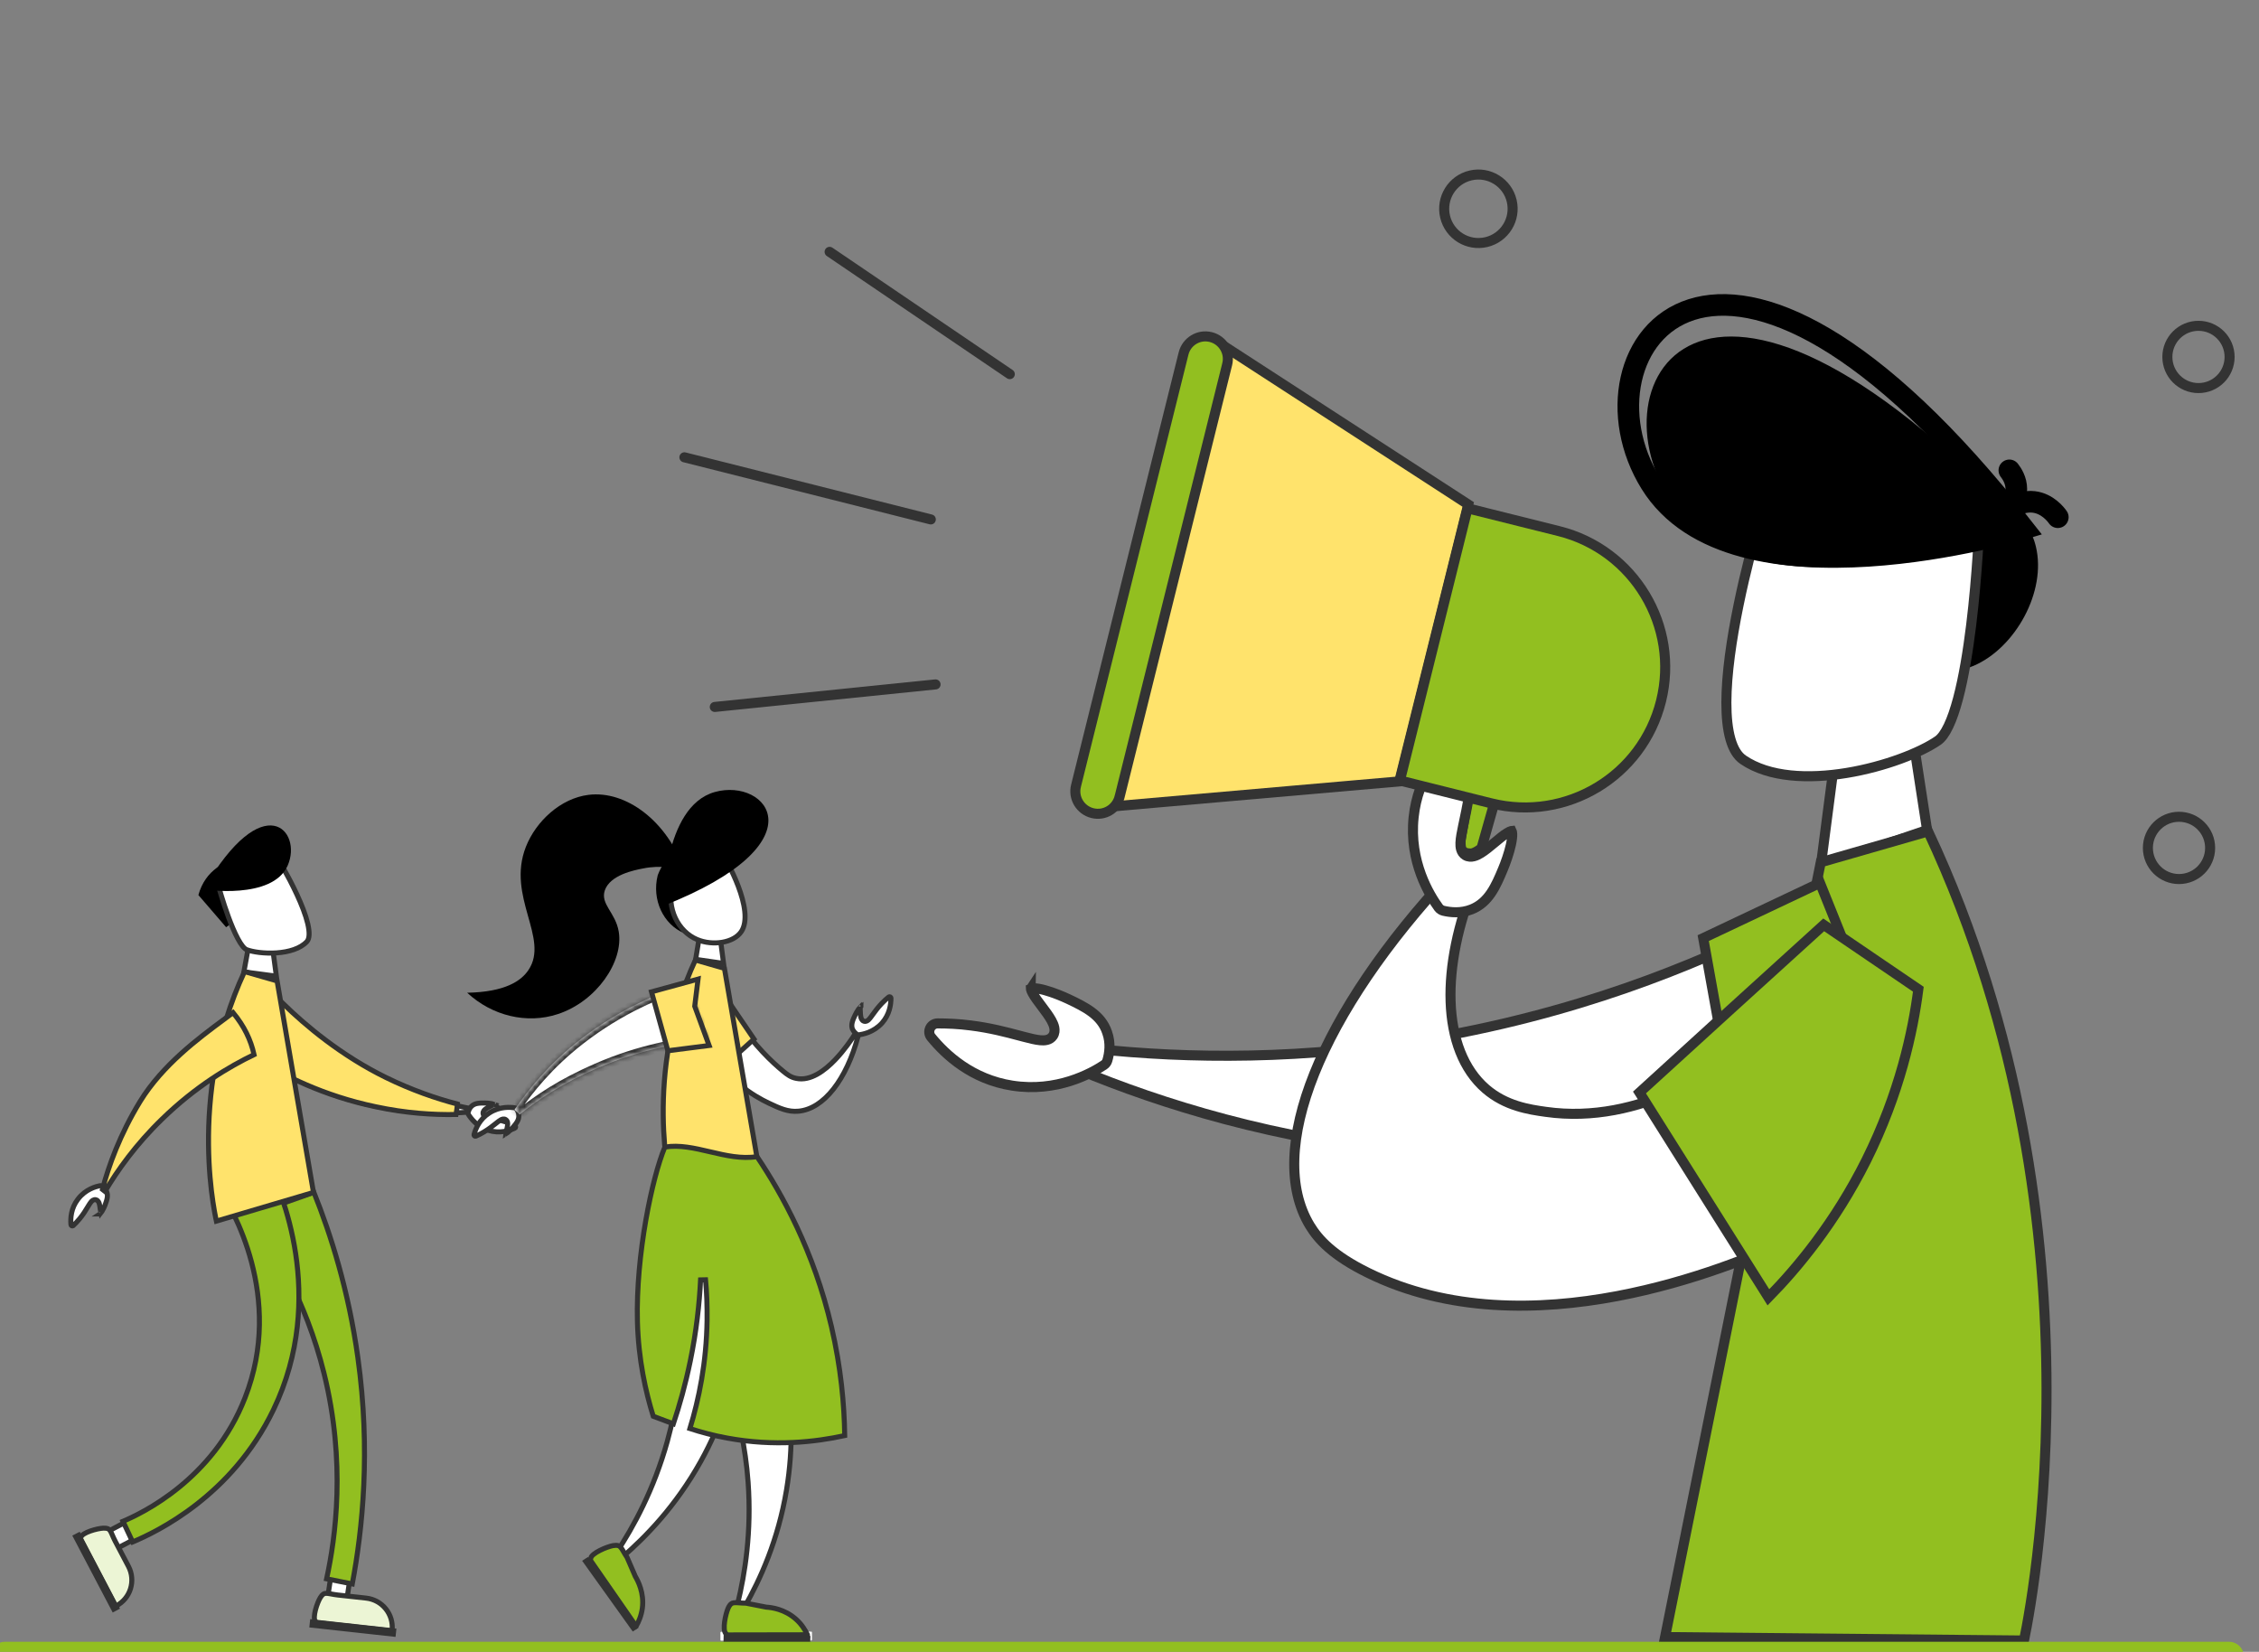 <svg width="450" height="329" viewBox="0 0 450 329" fill="none" xmlns="http://www.w3.org/2000/svg">
<rect x="0" y="0" width="450" height="329" fill="#808080" stroke="none"/>
<g clip-path="url(#clip0)">
<path d="M362.699 172.535L365.699 149.495L380.771 145.07L383.884 165.323L362.699 172.535Z" fill="white" stroke="#333333" stroke-width="2"/>
<path d="M349.59 104.992L351.361 96.577C355.671 94.54 363.168 91.735 372.584 91.942C382.117 92.148 402.365 95.662 405.553 108.86C407.708 117.806 401.48 129.025 393.186 132.598C381.084 137.824 361.131 128.169 349.59 104.992Z" fill="black"/>
<path d="M386.038 147.51L386.036 147.512C382.576 149.899 375.496 152.694 367.89 153.947C360.256 155.205 352.409 154.858 347.233 151.318C346.125 150.561 345.276 149.199 344.71 147.216C344.146 145.24 343.895 142.755 343.9 139.909C343.909 134.219 344.939 127.282 346.323 120.527C347.706 113.783 349.432 107.266 350.813 102.433C351.504 100.017 352.108 98.024 352.539 96.635C352.754 95.941 352.927 95.398 353.045 95.03C353.065 94.965 353.084 94.906 353.102 94.853C353.283 94.761 353.535 94.637 353.85 94.49C354.571 94.154 355.626 93.699 356.946 93.227C359.589 92.283 363.278 91.281 367.472 91.039C375.749 90.561 386.043 93.026 394.269 104.929C394.267 104.961 394.266 104.994 394.264 105.03C394.252 105.313 394.233 105.73 394.206 106.262C394.153 107.326 394.069 108.853 393.945 110.701C393.697 114.399 393.292 119.376 392.662 124.504C392.031 129.639 391.179 134.894 390.044 139.157C389.476 141.29 388.845 143.146 388.15 144.603C387.444 146.084 386.724 147.04 386.038 147.51Z" fill="white" stroke="#333333" stroke-width="2"/>
<path d="M402.956 104.579C402.956 104.579 352.276 125.305 334.124 101.567C315.971 77.858 338.079 35.932 402.956 104.579Z" fill="black"/>
<path d="M403.103 105.287C403.103 105.287 345.281 122.766 328.84 96.252C312.4 69.739 342.182 27.518 403.103 105.287Z" stroke="black" stroke-width="4.306" stroke-miterlimit="10" stroke-linecap="round"/>
<path d="M331.683 326.063L362.7 171.744L384.084 165.593C402.858 205.662 407.623 246.023 407.675 276.45C407.7 291.758 406.533 304.541 405.36 313.493C404.773 317.969 404.185 321.486 403.745 323.881C403.525 325.079 403.341 325.996 403.213 326.612C403.203 326.66 403.193 326.707 403.184 326.752L331.683 326.063Z" fill="#92BF20" stroke="#333333" stroke-width="2"/>
<path d="M211.849 209.71C211.845 209.187 211.841 208.666 211.838 208.147C228.467 210.364 250.739 211.588 276.524 208.111L276.524 208.111C308.508 203.793 333.807 193.895 350.873 185.588C353.442 198.346 356.038 211.104 358.66 223.888C340.024 228.461 311.369 233.087 276.858 229.126C249.556 225.992 227.438 218.502 211.863 211.777C211.861 211.089 211.855 210.399 211.849 209.712L211.849 209.71Z" fill="white" stroke="#333333" stroke-width="2"/>
<path d="M220.591 211.202L220.591 211.202L220.587 211.215C220.48 211.592 220.249 211.901 219.904 212.132C217.39 213.789 210.508 217.619 201.633 216.229L201.632 216.229C193.647 214.983 188.417 210.166 185.488 206.577C184.605 205.49 185.376 203.862 186.757 203.839C188.703 203.839 190.927 203.926 193.349 204.243L193.349 204.243L193.356 204.244C197.255 204.727 200.499 205.59 203.034 206.264C203.316 206.339 203.59 206.412 203.854 206.481C205.149 206.822 206.3 207.107 207.204 207.191C208.022 207.267 209.137 207.233 209.748 206.316L209.75 206.313C210.103 205.78 210.116 205.187 210.02 204.691C209.925 204.203 209.707 203.714 209.458 203.261C208.968 202.367 208.219 201.374 207.53 200.461L207.504 200.428C206.779 199.467 206.121 198.591 205.712 197.848C205.508 197.477 205.404 197.203 205.369 197.017C205.36 196.973 205.357 196.941 205.356 196.918C205.42 196.89 205.591 196.834 205.978 196.839C206.539 196.846 207.285 196.982 208.135 197.215C209.821 197.677 211.688 198.455 212.827 198.989C216.179 200.59 219.37 202.147 220.542 205.637L220.545 205.646L220.548 205.656C221.306 207.773 220.999 209.841 220.591 211.202ZM205.358 196.873C205.358 196.873 205.358 196.875 205.357 196.879C205.357 196.875 205.358 196.873 205.358 196.873Z" fill="white" stroke="#333333" stroke-width="2"/>
<path d="M373.355 219.823L347.111 230.33L339.287 186.851L362.547 175.852L373.355 202.737V219.823Z" fill="#92BF20" stroke="#333333" stroke-width="2"/>
<path d="M156.03 213.382L156.032 213.383C156.827 214.031 157.533 214.581 158.61 214.785C160.044 215.089 161.47 214.695 162.78 213.97C164.091 213.244 165.329 212.165 166.413 211.026C168.231 209.116 169.671 206.983 170.361 205.904C170.419 205.956 170.478 206.008 170.537 206.061L170.539 206.062C170.667 206.177 170.796 206.293 170.927 206.408C169.788 210.687 168.088 214.291 166.049 216.886C163.96 219.545 161.55 221.105 159.049 221.325L159.047 221.325C156.961 221.518 155.283 220.731 153.079 219.688C150.209 218.324 144.828 215.162 140.138 207.924C141.823 206.685 143.52 205.472 145.223 204.254C145.76 203.871 146.296 203.488 146.834 203.103C150.39 208.354 153.758 211.517 156.03 213.382ZM159.093 221.823V221.823V221.823Z" fill="white" stroke="#333333"/>
<path d="M150.199 206.952L141.987 214.347L135.203 207.724L142.668 195.896L150.199 206.952Z" fill="#FFE36C" stroke="#333333"/>
<path d="M23.057 308.197L23.057 308.197L23.053 308.19L21.579 305.36C21.489 305.176 21.564 304.985 21.712 304.912L21.712 304.912L21.721 304.907L25.321 303.014L27.1 306.41L23.498 308.303L23.491 308.307L23.483 308.311C23.31 308.41 23.13 308.344 23.057 308.197Z" fill="white" stroke="#333333"/>
<path d="M74.661 220.301L74.661 220.301C65.042 218.279 57.745 214.516 53.094 211.59C54.883 208.491 56.672 205.391 58.438 202.29C62.348 206.071 68.323 210.979 76.522 215.009L76.522 215.009C83.122 218.238 89.226 219.93 93.94 220.848C93.918 220.914 93.897 220.978 93.875 221.043L93.874 221.045C93.827 221.188 93.779 221.33 93.731 221.472C88.922 221.885 82.282 221.905 74.661 220.301Z" fill="white" stroke="#333333"/>
<path d="M16.162 306.079L16.162 306.079L16.165 306.071C16.223 305.93 16.399 305.734 16.749 305.514C17.086 305.303 17.523 305.108 18.001 304.94C18.962 304.602 20.005 304.4 20.566 304.373C21.021 304.353 21.304 304.402 21.493 304.48C21.67 304.553 21.8 304.665 21.926 304.846C22.063 305.043 22.183 305.302 22.343 305.668C22.36 305.706 22.376 305.745 22.394 305.785C22.537 306.116 22.707 306.508 22.934 306.94L22.934 306.941L25.59 311.989C25.59 311.989 25.59 311.989 25.591 311.99C27.086 314.845 25.999 318.378 23.12 319.874L23.031 319.919L15.99 306.48L16.162 306.079Z" fill="#ECF5D5" stroke="#333333"/>
<path d="M23.234 320.194L22.658 320.496L15.078 306.066L15.666 305.758L23.234 320.194Z" fill="#92BF20" stroke="#333333"/>
<path d="M65.946 313.713L69.739 314.275L69.134 318.297L69.131 318.317L69.13 318.338C69.121 318.465 68.993 318.608 68.781 318.584L65.629 318.113L65.629 318.113L65.622 318.112C65.459 318.09 65.32 317.933 65.343 317.729L65.946 313.713Z" fill="white" stroke="#333333"/>
<path d="M67.271 317.687L67.272 317.687L72.939 318.307C76.147 318.66 78.458 321.543 78.105 324.753L78.105 324.753L78.104 324.758L78.095 324.846L63.005 323.184L62.754 322.817C62.671 322.688 62.609 322.433 62.622 322.022C62.635 321.624 62.715 321.152 62.841 320.661C63.094 319.674 63.505 318.698 63.798 318.219C64.035 317.832 64.234 317.625 64.407 317.511C64.568 317.404 64.736 317.358 64.96 317.354C65.201 317.349 65.486 317.394 65.88 317.465C65.926 317.474 65.974 317.483 66.022 317.491C66.375 317.556 66.792 317.633 67.271 317.687Z" fill="#ECF5D5" stroke="#333333"/>
<path d="M78.42 324.822L78.35 325.481L62.166 323.701L62.236 323.042L78.42 324.822Z" fill="#92BF20" stroke="#333333"/>
<path d="M76.906 214.625L76.906 214.625C82.03 217.13 86.902 218.798 91.119 219.9C91.061 220.586 90.962 221.287 90.843 221.982C86.295 222.071 80.872 221.729 74.869 220.448L74.867 220.448C64.332 218.249 56.356 214.131 51.29 210.939C52.279 209.163 53.117 207.238 53.942 205.337L53.952 205.313C54.753 203.469 55.544 201.649 56.463 199.964C60.768 204.171 67.935 210.239 76.906 214.625Z" fill="#FFE36C" stroke="#333333"/>
<path d="M54.241 188.375L55.055 194.433L48.586 193.573L49.773 187.059L54.241 188.375Z" fill="white" stroke="#333333"/>
<path d="M56.465 173.018L55.313 170.567C55.313 170.567 42.267 168.323 39.522 178.273L45.042 184.68L47.875 182.643L56.465 173.018Z" fill="black"/>
<path d="M55.082 170.818C55.15 170.832 55.209 170.845 55.258 170.856C55.321 170.96 55.409 171.108 55.519 171.295C55.752 171.69 56.081 172.258 56.468 172.95C57.242 174.335 58.243 176.211 59.154 178.181C60.068 180.156 60.882 182.204 61.294 183.938C61.5 184.806 61.599 185.572 61.571 186.198C61.542 186.828 61.387 187.261 61.142 187.533C59.844 188.951 57.515 189.624 55.091 189.792C52.68 189.958 50.33 189.613 49.118 189.145C48.917 189.067 48.649 188.855 48.331 188.459C48.02 188.073 47.697 187.559 47.37 186.949C46.716 185.731 46.076 184.185 45.511 182.655C44.947 181.127 44.463 179.629 44.12 178.511C43.948 177.953 43.812 177.491 43.719 177.168C43.677 177.023 43.644 176.907 43.62 176.823C45.256 172.672 48.173 171.206 50.697 170.757C51.986 170.528 53.179 170.564 54.051 170.659C54.487 170.707 54.84 170.769 55.082 170.818Z" fill="white" stroke="#333333"/>
<path d="M40.555 177.152C40.555 177.152 54.221 179.307 57.291 172.428C60.361 165.548 52.509 156.513 40.555 177.152Z" fill="black"/>
<path d="M64.536 273.491L64.535 273.49C60.903 258.898 54.359 248.284 49.743 242C54.011 240.504 58.257 239.006 62.526 237.484C65.913 245.934 69.439 257.046 71.288 270.402L71.288 270.402C73.867 288.921 72.221 304.613 70.175 315.484C68.472 315.159 66.768 314.815 65.061 314.469C66.824 306.358 68.955 291.349 64.536 273.491Z" fill="#92BF20" stroke="#333333"/>
<path d="M48.67 234.739C50.332 233.999 51.995 233.259 53.664 232.514C55.681 236.608 65.333 258.19 54.479 280.775C46.191 298.007 31.137 305.142 26.429 307.126C26.101 306.432 25.777 305.741 25.453 305.049L25.451 305.045C25.134 304.369 24.817 303.693 24.496 303.012C28.241 301.426 42.446 294.72 48.813 278.398C56.704 258.245 46.042 240.372 43.781 236.918C45.414 236.188 47.041 235.464 48.669 234.74L48.67 234.739Z" fill="#92BF20" stroke="#333333"/>
<path d="M43.106 243.219C43.07 243.055 43.026 242.852 42.977 242.611C42.826 241.878 42.624 240.798 42.418 239.421C42.007 236.668 41.584 232.727 41.539 227.989C41.448 218.606 42.836 206.113 48.708 193.516L55.199 195.379L62.449 237.502L43.106 243.219Z" fill="#FFE36C" stroke="#333333"/>
<path d="M102.57 224.704L102.569 224.704C101.384 225.241 99.482 225.812 97.345 225.154C94.974 224.418 93.729 222.653 93.268 221.907C93.23 221.826 93.224 221.762 93.232 221.705C93.314 221.302 93.466 220.801 93.891 220.376C94.571 219.696 95.483 219.696 96.558 219.696L96.577 219.696C96.923 219.696 97.488 219.731 97.966 219.823C98.138 219.856 98.285 219.894 98.4 219.935C98.216 220.06 97.96 220.192 97.663 220.345L97.642 220.355C97.355 220.503 97.026 220.671 96.775 220.849C96.646 220.94 96.509 221.054 96.404 221.193C96.297 221.335 96.194 221.545 96.229 221.802L96.229 221.802L96.231 221.813C96.3 222.248 96.686 222.437 96.917 222.525C97.183 222.627 97.534 222.701 97.908 222.775C97.99 222.791 98.075 222.808 98.162 222.825C98.899 222.969 99.824 223.149 100.871 223.507C101.52 223.732 102.087 223.987 102.58 224.219C102.787 224.335 102.754 224.621 102.57 224.704ZM98.613 220.037C98.612 220.037 98.611 220.036 98.608 220.033C98.612 220.036 98.613 220.037 98.613 220.037Z" fill="white" stroke="#333333"/>
<path d="M15.509 238.869L15.509 238.869L15.512 238.865C17.025 236.856 19.149 236.302 19.976 236.164C20.056 236.151 20.137 236.17 20.167 236.187C20.52 236.405 20.95 236.725 21.212 237.27C21.61 238.142 21.301 238.996 20.931 240.011C20.804 240.335 20.574 240.85 20.322 241.265C20.235 241.409 20.152 241.529 20.077 241.622C20.028 241.408 19.996 241.131 19.959 240.81L19.959 240.805C19.921 240.481 19.878 240.107 19.796 239.804C19.755 239.651 19.695 239.482 19.6 239.336C19.502 239.185 19.34 239.019 19.09 238.962L19.09 238.962L19.082 238.961C18.645 238.869 18.331 239.169 18.169 239.357C17.982 239.572 17.791 239.879 17.592 240.205C17.553 240.27 17.512 240.338 17.47 240.407C17.079 241.054 16.587 241.869 15.879 242.732C15.417 243.281 14.989 243.737 14.595 244.103L14.593 244.104C14.43 244.257 14.157 244.164 14.134 243.923C14.022 242.63 14.139 240.65 15.509 238.869ZM19.895 241.801C19.895 241.801 19.897 241.8 19.901 241.798C19.897 241.801 19.895 241.801 19.895 241.801Z" fill="white" stroke="#333333"/>
<path d="M20.402 236.898C21.649 232.215 23.867 225.987 27.936 219.339C32.39 212.101 39.612 206.75 44.416 203.191C45.148 202.649 45.824 202.148 46.425 201.689C48.654 204.4 49.947 207.091 50.61 210.057C45.673 212.428 38.942 216.408 32.297 222.882C27.014 227.995 23.377 233.163 20.912 237.304C20.744 237.168 20.573 237.032 20.402 236.898Z" fill="#FFE36C" stroke="#333333"/>
<path d="M102.769 220.748L102.769 220.748L102.775 220.756C103.037 221.07 103.316 221.528 103.339 222.08L103.339 222.094L103.341 222.108C103.434 223.067 102.846 223.757 102.138 224.589L102.133 224.595C101.888 224.868 101.497 225.279 101.123 225.585C100.99 225.694 100.87 225.78 100.769 225.841C100.793 225.625 100.856 225.352 100.931 225.034L100.935 225.016C101.009 224.701 101.094 224.339 101.12 224.03C101.133 223.872 101.135 223.693 101.096 223.522C101.056 223.347 100.96 223.134 100.74 222.995L100.74 222.995L100.738 222.994C100.359 222.757 99.958 222.939 99.748 223.056C99.5 223.194 99.215 223.416 98.915 223.654C98.852 223.704 98.788 223.755 98.722 223.808C98.131 224.281 97.39 224.873 96.44 225.439L96.44 225.439L96.432 225.443C95.844 225.807 95.31 226.061 94.791 226.292C94.568 226.376 94.375 226.172 94.431 225.976L94.431 225.976L94.433 225.968C94.769 224.707 95.573 222.891 97.466 221.684L97.466 221.684L97.469 221.682C99.587 220.306 101.766 220.523 102.605 220.663L102.605 220.663L102.616 220.665C102.697 220.676 102.73 220.7 102.769 220.748ZM100.556 225.939C100.556 225.939 100.558 225.938 100.563 225.938C100.558 225.939 100.556 225.939 100.556 225.939Z" fill="white" stroke="#333333"/>
<path d="M170.798 206.08L170.781 206.066L170.763 206.054C170.461 205.853 170.043 205.48 169.798 204.951C169.48 204.063 169.86 203.203 170.318 202.226C170.474 201.9 170.747 201.391 171.033 200.988C171.137 200.842 171.234 200.723 171.319 200.635C171.354 200.854 171.365 201.14 171.377 201.473L171.377 201.479C171.39 201.808 171.404 202.189 171.463 202.501C171.493 202.659 171.541 202.834 171.625 202.989C171.711 203.147 171.859 203.324 172.102 203.402C172.534 203.545 172.879 203.259 173.052 203.091C173.256 202.891 173.474 202.6 173.701 202.288C173.753 202.217 173.806 202.144 173.86 202.069C174.306 201.452 174.865 200.679 175.63 199.876L175.631 199.875C176.114 199.363 176.598 198.936 177.026 198.593L177.026 198.593L177.032 198.589C177.215 198.438 177.483 198.577 177.483 198.794C177.483 200.086 177.202 202.071 175.693 203.774C174.001 205.628 171.845 206.029 170.993 206.118C170.847 206.115 170.812 206.091 170.798 206.08ZM171.499 200.485C171.499 200.486 171.497 200.487 171.493 200.488C171.497 200.486 171.499 200.485 171.499 200.485Z" fill="white" stroke="#333333"/>
<path d="M161.601 326.756L143.656 326.786C143.567 326.786 143.508 326.727 143.508 326.638V325.162C143.508 325.073 143.567 325.014 143.656 325.014L161.601 324.984C161.69 324.984 161.749 325.044 161.749 325.132V326.608C161.72 326.697 161.66 326.756 161.601 326.756Z" fill="white"/>
<path d="M151.418 258.341L151.419 258.341C151.798 258.196 152.232 258.386 152.365 258.753L152.368 258.761L152.371 258.768C155.157 265.721 159.523 279.648 156.681 296.735L156.681 296.736C155.011 306.817 151.378 314.701 148.359 319.98C148.179 320.284 147.828 320.42 147.496 320.315L147.422 320.292H147.392C147.064 320.171 146.858 319.798 146.946 319.401C148.401 313.459 149.737 305.111 149.024 295.217L149.024 295.216C147.985 281.013 143.233 270.11 139.729 263.633C139.508 263.206 139.701 262.718 140.112 262.564C140.889 262.275 141.664 261.987 142.437 261.699C145.45 260.579 148.434 259.47 151.418 258.341Z" fill="white" stroke="#333333"/>
<path d="M134.793 254.252C134.723 253.818 135.051 253.404 135.525 253.384C139.536 253.295 143.546 253.207 147.555 253.148C147.967 253.149 148.303 253.472 148.321 253.879C148.615 261.359 148.027 275.93 139.588 291.082C134.607 300.022 128.541 306.208 123.937 310.168L123.936 310.169C123.678 310.392 123.288 310.396 123.024 310.203L122.729 310.606V310.565L122.992 310.201C122.67 309.968 122.597 309.509 122.809 309.216L122.815 309.207L122.821 309.199C126.207 304.088 130.247 296.689 132.921 287.12L132.921 287.119C136.724 273.389 135.922 261.503 134.793 254.254L134.793 254.252Z" fill="white" stroke="#333333"/>
<path d="M131.023 174.317C129.783 179.248 132.174 184.149 136.277 185.862C139.523 187.22 143.98 186.6 145.663 184.09C148.762 179.455 142.239 168.619 142.239 168.619C142.239 168.589 134.092 166.286 131.023 174.317Z" fill="black"/>
<path d="M117.719 310.244L117.719 310.244L117.719 310.241C117.765 310.082 117.93 309.851 118.272 309.573C118.6 309.306 119.034 309.042 119.512 308.801C120.471 308.316 121.53 307.958 122.108 307.85C122.584 307.769 122.893 307.782 123.109 307.84C123.312 307.895 123.468 307.998 123.627 308.173C123.798 308.362 123.958 308.619 124.171 308.981C124.199 309.029 124.227 309.078 124.257 309.129C124.438 309.44 124.651 309.804 124.916 310.199C125.189 310.818 125.455 311.437 125.723 312.058L125.723 312.059C125.996 312.693 126.27 313.33 126.551 313.967L126.563 313.993L126.577 314.018C127.062 314.845 128.35 317.234 127.959 320.313C127.742 321.884 127.186 323.089 126.744 323.852L126.705 323.882L117.579 310.723L117.719 310.244Z" fill="#92BF20" stroke="#333333"/>
<path d="M126.488 324.074L126.174 324.281L116.674 311.005L116.989 310.797L126.488 324.074Z" fill="#92BF20" stroke="#333333"/>
<path d="M143.438 186.544L144.137 191.886L138.576 191.078L139.512 185.38L143.438 186.544Z" fill="white" stroke="#333333"/>
<path d="M144.202 170.767C144.252 170.777 144.296 170.787 144.335 170.796C144.378 170.87 144.433 170.965 144.498 171.081C144.668 171.382 144.907 171.818 145.186 172.356C145.743 173.433 146.453 174.914 147.066 176.535C147.68 178.159 148.189 179.903 148.358 181.511C148.529 183.128 148.348 184.536 147.668 185.554C146.929 186.656 145.542 187.39 143.891 187.675C142.249 187.959 140.42 187.782 138.89 187.142L138.889 187.142C135.046 185.538 132.752 180.916 133.921 176.21C135.384 172.422 138.017 171.1 140.289 170.702C141.439 170.5 142.504 170.536 143.283 170.623C143.671 170.666 143.986 170.722 144.202 170.767Z" fill="white" stroke="#333333"/>
<path d="M132.115 180.429C132.115 180.429 131.997 160.647 142.386 157.753C152.806 154.83 163.874 167.91 132.115 180.429Z" fill="black"/>
<path d="M133.515 235.779C133.485 235.642 133.45 235.476 133.41 235.285C133.275 234.626 133.093 233.656 132.909 232.418C132.539 229.943 132.159 226.401 132.117 222.143C132.033 213.72 133.274 202.51 138.526 191.213L144.308 192.869L150.821 230.681L133.515 235.779Z" fill="#FFE36C" stroke="#333333"/>
<mask id="path-43-inside-1" fill="white">
<path d="M136.778 196.048C131.495 197.672 123.614 200.831 115.556 207.09C109.21 212.021 105.334 216.985 102.5 221C102.766 221.443 103.234 221.557 103.5 222C107.249 218.959 111.896 215.83 118.891 212.789C127.54 209.009 135.362 207.71 140.793 207.238C139.435 203.518 138.107 199.797 136.778 196.048Z"/>
</mask>
<path d="M136.778 196.048C131.495 197.672 123.614 200.831 115.556 207.09C109.21 212.021 105.334 216.985 102.5 221C102.766 221.443 103.234 221.557 103.5 222C107.249 218.959 111.896 215.83 118.891 212.789C127.54 209.009 135.362 207.71 140.793 207.238C139.435 203.518 138.107 199.797 136.778 196.048Z" fill="white"/>
<path d="M136.778 196.048L137.721 195.714L137.401 194.81L136.485 195.092L136.778 196.048ZM115.556 207.09L114.943 206.3L114.943 206.301L115.556 207.09ZM102.5 221L101.683 220.423L101.307 220.956L101.642 221.514L102.5 221ZM103.5 222L102.642 222.514L103.235 223.503L104.13 222.777L103.5 222ZM118.891 212.789L119.29 213.706L119.292 213.705L118.891 212.789ZM140.793 207.238L140.879 208.234L142.179 208.121L141.732 206.895L140.793 207.238ZM136.485 195.092C131.12 196.741 123.121 199.947 114.943 206.3L116.17 207.88C124.107 201.714 131.869 198.603 137.072 197.004L136.485 195.092ZM114.943 206.301C108.489 211.315 104.547 216.365 101.683 220.423L103.317 221.577C106.12 217.604 109.931 212.727 116.17 207.88L114.943 206.301ZM101.642 221.514C101.888 221.924 102.227 222.169 102.396 222.297C102.594 222.447 102.623 222.481 102.642 222.514L104.358 221.486C104.112 221.076 103.773 220.831 103.604 220.703C103.406 220.553 103.377 220.519 103.358 220.486L101.642 221.514ZM104.13 222.777C107.815 219.787 112.385 216.707 119.29 213.706L118.493 211.871C111.407 214.952 106.682 218.131 102.87 221.223L104.13 222.777ZM119.292 213.705C127.814 209.981 135.523 208.7 140.879 208.234L140.706 206.242C135.2 206.721 127.265 208.038 118.491 211.872L119.292 213.705ZM141.732 206.895C140.376 203.179 139.049 199.462 137.721 195.714L135.836 196.382C137.164 200.133 138.494 203.856 139.853 207.581L141.732 206.895Z" fill="#333333" mask="url(#path-43-inside-1)"/>
<path d="M138.407 200.298L138.393 200.417L138.434 200.531L141.258 208.238L133.041 209.285L129.779 197.549L139.054 195.014L138.407 200.298Z" fill="#FFE36C" stroke="#333333"/>
<path d="M139.555 254.926C139.32 259.657 138.733 265.153 137.499 271.118L137.499 271.118C136.542 275.732 135.371 279.915 134.139 283.589C133.515 283.355 132.887 283.12 132.26 282.886C131.547 282.619 130.835 282.353 130.128 282.086C128.629 277.273 127.179 270.849 126.977 263.234L126.977 263.234C126.801 256.618 127.542 249.368 128.656 243.009C129.741 236.815 131.174 231.504 132.44 228.469C135.349 227.989 138.337 228.682 141.446 229.411L141.499 229.423C144.535 230.135 147.689 230.874 150.801 230.373C155.798 237.816 162.119 249.21 165.63 264.246C167.527 272.411 168.187 279.787 168.269 285.936C162.435 287.211 154.28 288.152 144.897 286.435L144.896 286.435C142.189 285.942 139.684 285.27 137.431 284.538C139.21 278.731 140.734 271.437 140.85 262.959L140.85 262.957C140.879 260.109 140.791 257.434 140.552 254.904L139.555 254.926Z" fill="#92BF20" stroke="#333333"/>
<path d="M136.395 173.491C132.912 163.422 124.618 157.399 117.239 158.315C111.689 158.994 106.76 163.57 104.753 168.678C100.857 178.628 109.505 186.865 105.284 193.184C103.838 195.369 100.65 197.583 93.065 197.731C98.023 202.337 104.96 204.02 111.129 201.982C118.862 199.443 124.234 191.501 123.26 185.596C122.64 181.758 119.541 180.104 120.485 177.329C121.548 174.258 126.359 173.313 128.041 172.989C131.731 172.221 134.801 172.959 136.395 173.491Z" fill="black"/>
<path d="M292.478 100.482L278.743 155.638L220.962 160.68L243.809 68.919L292.478 100.482Z" fill="#FFE36C" stroke="#333333" stroke-width="2"/>
<path d="M214.343 156.52L214.343 156.519L235.771 70.397C235.771 70.396 235.772 70.396 235.772 70.395C236.377 68.002 238.79 66.534 241.199 67.136C243.592 67.741 245.06 70.156 244.457 72.567L244.457 72.568L223.029 158.692C223.029 158.692 223.028 158.693 223.028 158.693C222.424 161.109 220.016 162.554 217.601 161.951C215.208 161.345 213.74 158.931 214.343 156.52Z" fill="#92BF20" stroke="#333333" stroke-width="2"/>
<path d="M303.243 120.311L303.486 119.343L303.243 120.311L304.896 120.725C306.835 121.209 308.014 123.168 307.537 125.108L295.122 168.93C295.113 168.937 295.105 168.944 295.095 168.951C294.935 169.078 294.71 169.246 294.451 169.412C293.881 169.778 293.347 170.003 293.008 170C292.534 169.996 292.211 169.95 291.958 169.857C291.723 169.771 291.499 169.627 291.257 169.347C291.201 169.282 291.125 169.145 291.063 168.903C291.003 168.668 290.97 168.395 290.958 168.119C290.946 167.846 290.955 167.593 290.967 167.407C290.973 167.315 290.98 167.242 290.985 167.193C290.986 167.174 290.988 167.159 290.989 167.148L298.856 122.918C299.355 120.992 301.311 119.828 303.243 120.311Z" fill="#92BF20" stroke="#333333" stroke-width="2"/>
<path d="M152.621 320.102L152.654 320.108L152.688 320.11C153.646 320.166 156.313 320.478 158.61 322.55C159.768 323.601 160.436 324.759 160.841 325.583L160.842 325.607L144.832 325.636L144.512 325.256C144.406 325.125 144.31 324.857 144.277 324.421C144.245 324 144.275 323.495 144.35 322.965C144.5 321.903 144.813 320.831 145.055 320.292C145.258 319.858 145.445 319.614 145.615 319.471C145.776 319.336 145.952 319.267 146.188 319.236C146.443 319.203 146.748 319.216 147.168 319.245C147.216 319.249 147.264 319.252 147.314 319.256C147.679 319.281 148.108 319.312 148.595 319.314L150.584 319.703L152.621 320.102Z" fill="#92BF20" stroke="#333333"/>
<path d="M160.924 326.353L160.908 327.016L144.632 326.569L144.648 325.906L160.924 326.353Z" fill="#92BF20" stroke="#333333"/>
<path d="M291.603 174.888C292.359 175.125 293.117 175.363 293.876 175.598C290.376 184.174 288.728 192.419 288.964 199.488C289.21 206.828 291.497 213.007 295.985 216.882L295.987 216.884C299.949 220.281 304.527 220.983 307.952 221.456C326.88 224.127 343.131 212.555 349.866 207.031C350.949 213.525 352.027 220.019 353.104 226.514L353.105 226.519C354.237 233.339 355.368 240.159 356.507 246.98C350.054 249.928 337.252 255.292 322.157 258.15C306.49 261.115 288.468 261.359 272.522 253.522C265.462 250.049 262.608 246.862 260.922 244.098C256.455 236.699 256.86 226.173 261.815 213.825C266.704 201.642 275.953 187.881 288.883 174.04C289.788 174.319 290.694 174.603 291.602 174.888L291.603 174.888Z" fill="white" stroke="#333333" stroke-width="2"/>
<path d="M281.605 162.732L281.605 162.73C282.454 154.69 287.01 149.233 290.454 146.13C291.53 145.193 293.177 145.914 293.249 147.266L293.249 147.266L293.249 147.273C293.365 149.206 293.365 151.434 293.191 153.871C292.894 157.748 292.2 161.005 291.656 163.562C291.59 163.873 291.525 164.174 291.465 164.465C291.189 165.777 290.964 166.943 290.927 167.855C290.894 168.684 290.99 169.79 291.928 170.359L291.928 170.359L291.934 170.363C292.483 170.691 293.078 170.677 293.569 170.557C294.052 170.44 294.531 170.199 294.973 169.928C295.848 169.392 296.811 168.59 297.695 167.852L297.714 167.837C298.641 167.064 299.486 166.361 300.212 165.913C300.574 165.689 300.844 165.569 301.031 165.522C301.074 165.512 301.107 165.506 301.13 165.504C301.161 165.567 301.224 165.734 301.238 166.112C301.259 166.671 301.16 167.424 300.968 168.287C300.587 169.999 299.894 171.911 299.406 173.074L299.404 173.077C297.988 176.484 296.556 179.766 293.142 181.123C291.018 181.962 288.947 181.735 287.542 181.405C287.157 181.313 286.825 181.095 286.577 180.774C284.802 178.337 280.642 171.657 281.605 162.732ZM301.178 165.503C301.177 165.503 301.175 165.503 301.171 165.502C301.176 165.502 301.178 165.503 301.178 165.503Z" fill="white" stroke="#333333" stroke-width="2"/>
<path d="M310.534 105.785L310.534 105.785C325.495 109.519 334.614 124.684 330.881 139.649C327.148 154.613 312.017 163.706 297.057 160.001C297.056 160.001 297.056 160.001 297.056 160.001L278.871 155.46L292.349 101.244L310.534 105.785Z" fill="#92BF20" stroke="#333333" stroke-width="2"/>
<path d="M371.749 231.148C365.523 243.576 358.002 252.569 352.276 258.403C348.028 251.657 343.787 244.918 339.545 238.179C335.229 231.321 330.913 224.463 326.59 217.598C338.794 206.45 351.026 195.33 363.286 184.209C366.404 186.333 369.522 188.451 372.639 190.569L372.641 190.571C375.809 192.723 378.975 194.874 382.141 197.032C381.069 205.391 378.457 217.698 371.749 231.148Z" fill="#92BF20" stroke="#333333" stroke-width="2"/>
<path d="M296.07 48.222C299.734 47.356 302.004 43.683 301.138 40.017C300.273 36.351 296.601 34.081 292.936 34.947C289.271 35.812 287.002 39.486 287.867 43.151C288.733 46.817 292.405 49.087 296.07 48.222Z" stroke="#333333" stroke-width="2" stroke-miterlimit="10" stroke-linecap="round"/>
<path d="M437.945 77.295C441.368 77.295 444.143 74.519 444.143 71.094C444.143 67.67 441.368 64.894 437.945 64.894C434.522 64.894 431.747 67.67 431.747 71.094C431.747 74.519 434.522 77.295 437.945 77.295Z" stroke="#333333" stroke-width="2" stroke-miterlimit="10" stroke-linecap="round"/>
<path d="M434.066 175.085C437.489 175.085 440.264 172.309 440.264 168.885C440.264 165.46 437.489 162.684 434.066 162.684C430.643 162.684 427.867 165.46 427.867 168.885C427.867 172.309 430.643 175.085 434.066 175.085Z" stroke="#333333" stroke-width="2" stroke-miterlimit="10" stroke-linecap="round"/>
<path d="M396.935 105.966C398.322 101.98 401.864 99.589 405.14 99.972C407.856 100.297 409.538 102.453 409.922 103.014" stroke="black" stroke-width="4.306" stroke-miterlimit="10" stroke-linecap="round"/>
<path d="M395.96 103.87C399.355 102.836 401.628 100.179 401.657 97.404C401.657 95.662 400.772 94.333 400.27 93.684" stroke="black" stroke-width="4.306" stroke-miterlimit="10" stroke-linecap="round"/>
<path d="M136.336 91.085L185.421 103.457" stroke="#333333" stroke-width="2" stroke-miterlimit="10" stroke-linecap="round"/>
<path d="M142.386 140.806L186.366 136.318" stroke="#333333" stroke-width="2" stroke-miterlimit="10" stroke-linecap="round"/>
<path d="M165.261 50.163L201.153 74.522" stroke="#333333" stroke-width="2" stroke-miterlimit="10" stroke-linecap="round"/>
<path d="M1 330H444" stroke="#92BF20" stroke-width="6" stroke-miterlimit="10" stroke-linecap="round"/>
</g>
<defs>
<clipPath id="clip0">
<rect width="450" height="329" fill="white"/>
</clipPath>
</defs>
</svg>
